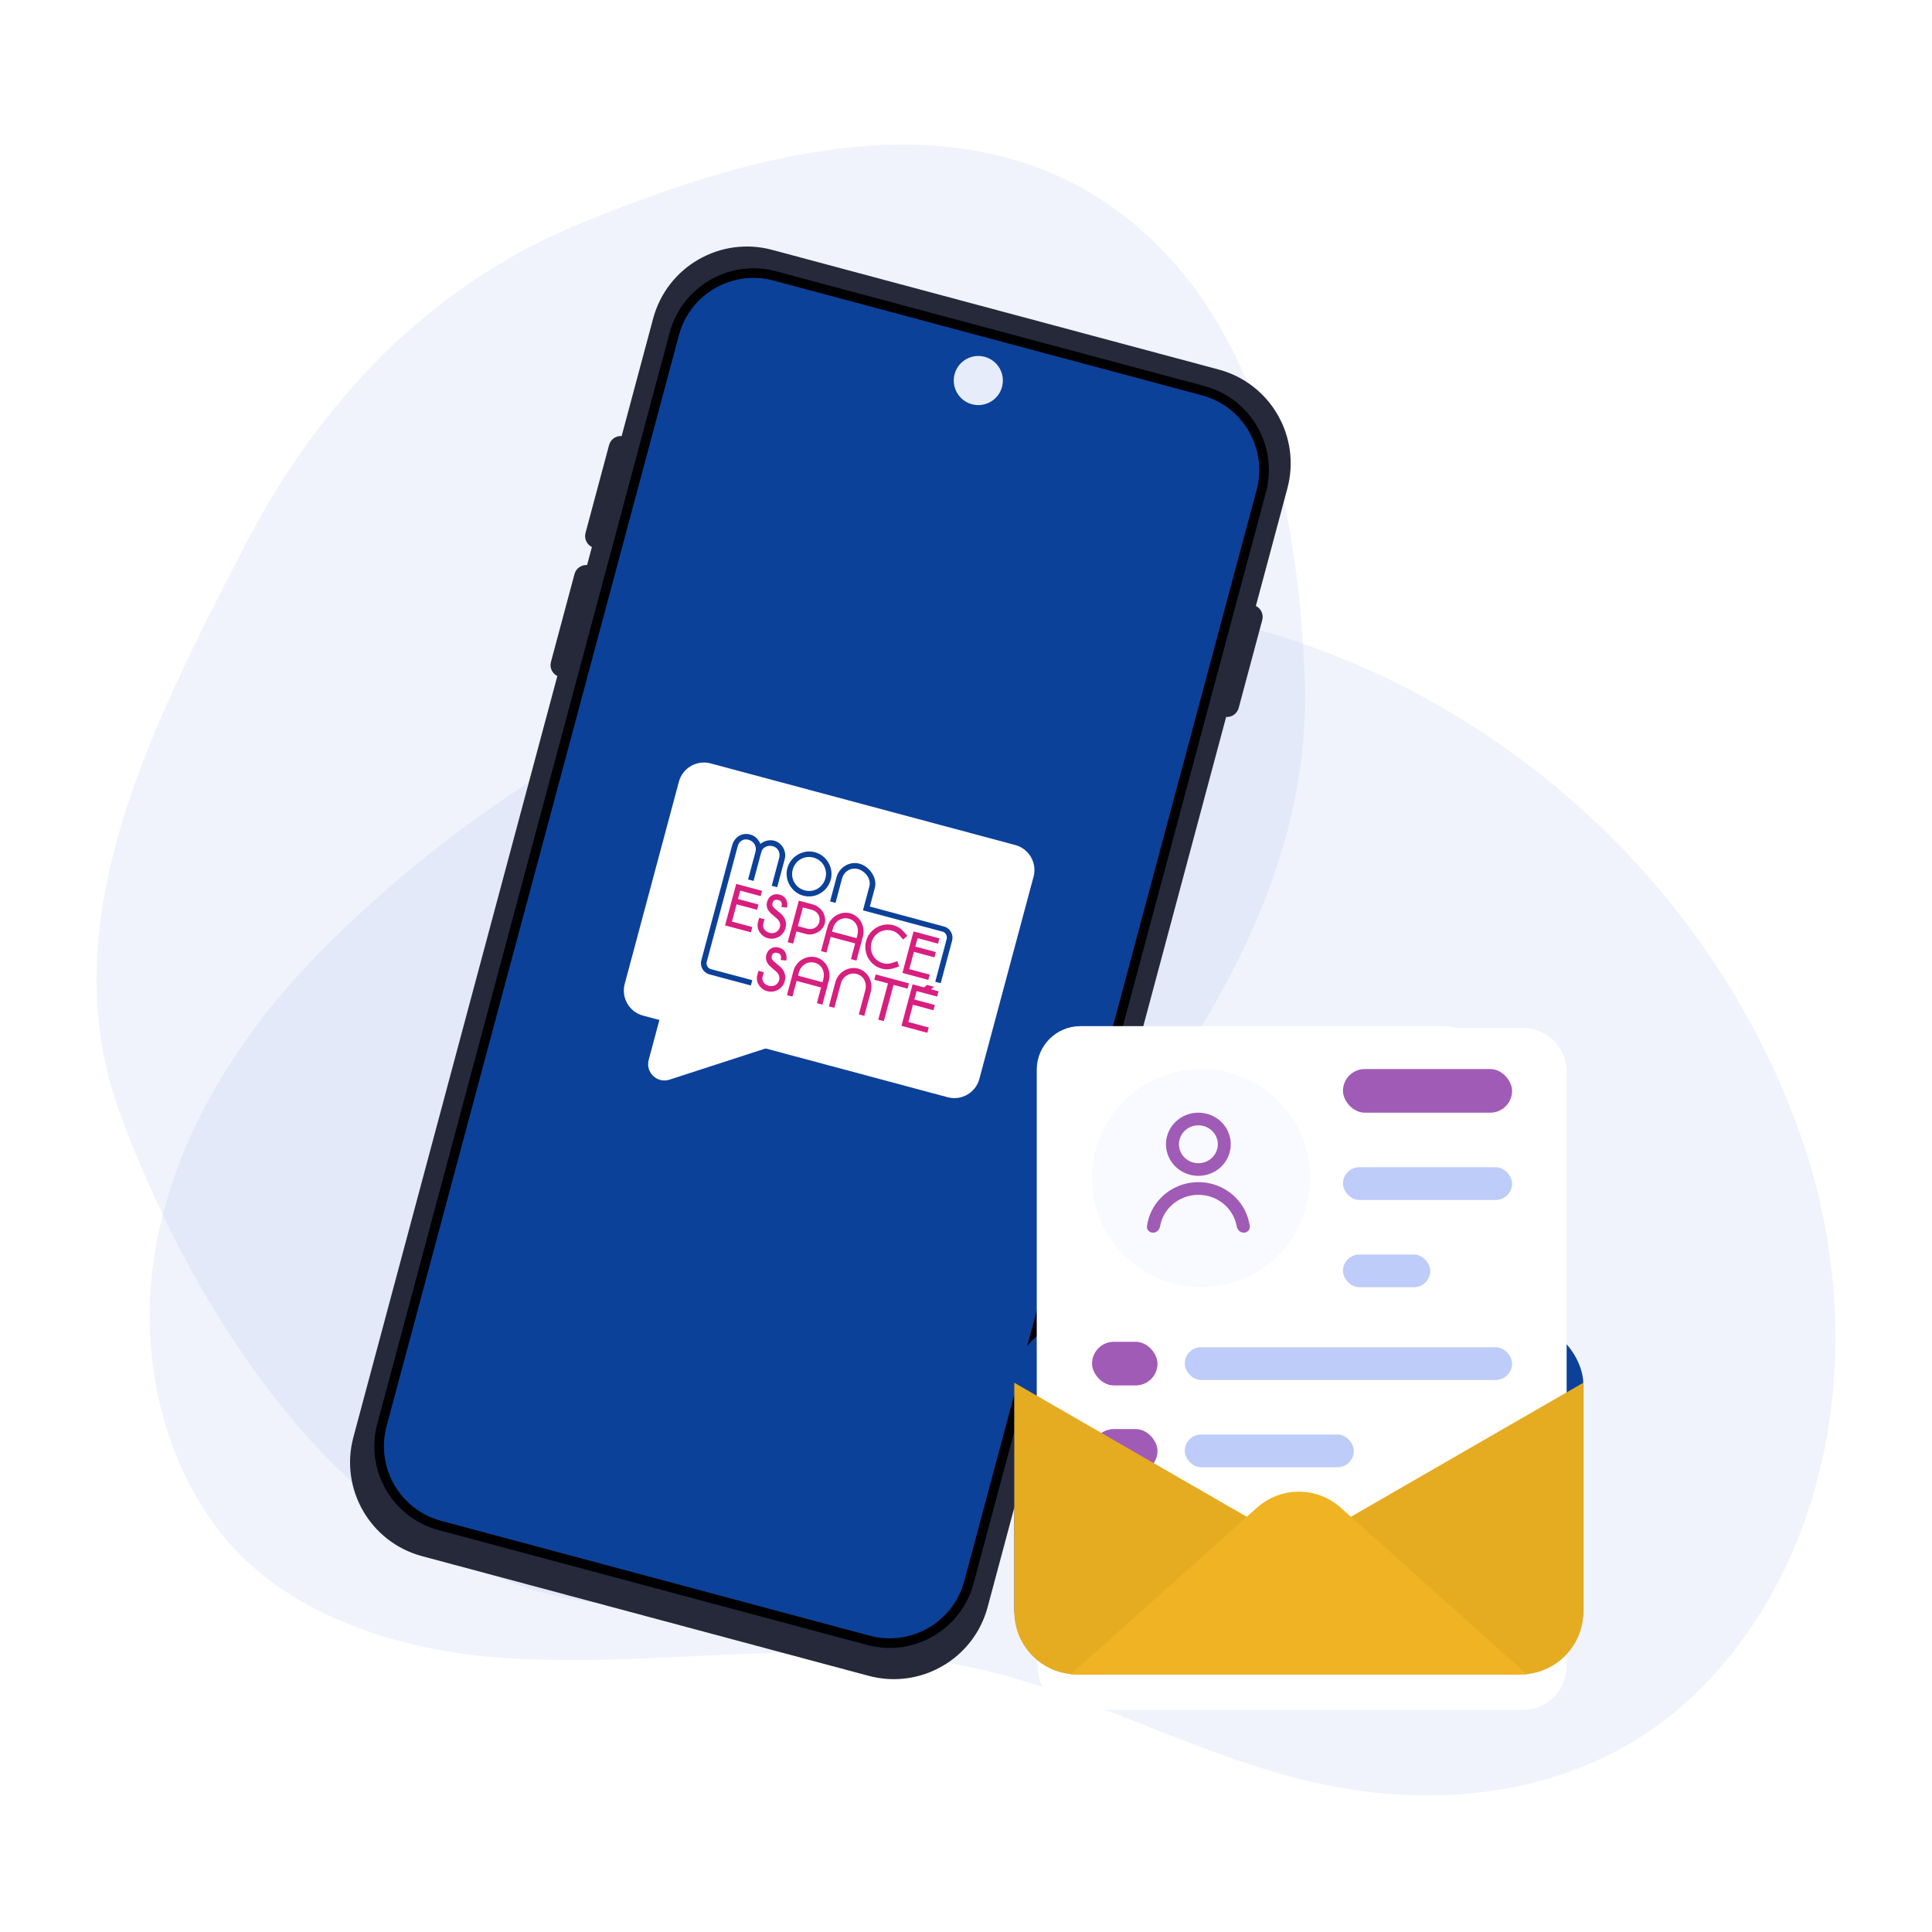 <svg width="160" height="160" viewBox="0 0 160 160" fill="none" xmlns="http://www.w3.org/2000/svg">
<path d="M26.105 79.26C38.147 66.848 54.163 57.26 70.466 52.31C102.491 42.588 137.841 62.116 149.12 94.023C154.425 109.035 152.653 127.053 141.696 138.961C133.589 147.774 121.784 150.077 110.479 147.958C100.945 146.17 92.388 141.274 83.084 138.726C68.86 134.829 55.023 138.417 40.712 137.227C32.867 136.574 23.786 133.689 18.565 127.304C13.607 121.243 11.656 112.822 12.635 105.041C13.869 95.22 19.251 86.324 26.105 79.26Z" fill="#A0B2EC" fill-opacity="0.16"/>
<path fill-rule="evenodd" clip-rule="evenodd" d="M93.838 93.528C82.109 109.769 72.483 133.262 52.491 132.951C31.797 132.63 17.099 111.616 9.945 92.225C4.136 76.481 12.462 60.333 20.178 45.375C26.384 33.346 35.442 23.714 47.953 18.551C61.864 12.81 78.022 8.316 90.752 16.251C103.654 24.293 107.446 40.798 108.054 56.014C108.614 70.05 102.08 82.115 93.838 93.528Z" fill="#A0B2EC" fill-opacity="0.16"/>
<path fill-rule="evenodd" clip-rule="evenodd" d="M63.942 20.692C59.65 19.542 55.239 22.088 54.09 26.38L51.482 36.111C51.012 36.078 50.569 36.381 50.442 36.854L48.49 44.138C48.363 44.611 48.596 45.095 49.019 45.302L48.62 46.794C48.149 46.761 47.706 47.065 47.579 47.537L45.627 54.822C45.501 55.294 45.733 55.779 46.157 55.986L29.266 119.023C28.116 123.315 30.663 127.726 34.954 128.875L71.938 138.785C76.229 139.935 80.64 137.388 81.79 133.097L101.544 59.375C102.013 59.406 102.455 59.103 102.582 58.631L104.534 51.347C104.66 50.875 104.429 50.392 104.006 50.184L106.614 40.453C107.763 36.162 105.217 31.751 100.925 30.602L63.942 20.692Z" fill="#262939"/>
<path d="M55.453 27.552C56.482 23.711 60.43 21.432 64.271 22.461L99.75 31.968C103.591 32.997 105.87 36.945 104.841 40.786L80.631 131.141C79.602 134.981 75.653 137.261 71.812 136.232L36.334 126.725C32.493 125.696 30.213 121.748 31.242 117.907L55.453 27.552Z" fill="#0C419A"/>
<path fill-rule="evenodd" clip-rule="evenodd" d="M99.543 32.74L64.064 23.234C60.65 22.319 57.141 24.345 56.226 27.759L32.015 118.114C31.1 121.528 33.127 125.038 36.541 125.952L72.02 135.459C75.434 136.374 78.943 134.348 79.858 130.933L104.068 40.579C104.983 37.165 102.957 33.655 99.543 32.74ZM64.271 22.461C60.43 21.432 56.482 23.711 55.453 27.552L31.242 117.907C30.213 121.748 32.493 125.696 36.334 126.725L71.812 136.232C75.653 137.261 79.602 134.981 80.631 131.141L104.841 40.786C105.87 36.945 103.591 32.997 99.75 31.968L64.271 22.461Z" fill="black"/>
<path d="M85.594 72.608C85.9 71.464 85.221 70.289 84.078 69.982L58.849 63.222C57.705 62.916 56.53 63.594 56.223 64.738L51.737 81.482C51.43 82.626 52.109 83.801 53.252 84.108L78.482 90.868C79.625 91.174 80.801 90.496 81.107 89.352L85.594 72.608Z" fill="white"/>
<path d="M54.696 84.145L63.996 86.637L55.445 89.413C54.425 89.745 53.445 88.814 53.722 87.778L54.696 84.145Z" fill="white"/>
<g clip-path="url(#clip0_7994_10640)">
<path d="M61.303 73.759L62.993 74.212L63.11 73.775L60.969 73.201L60.048 76.638L62.189 77.212L62.306 76.775L60.616 76.322L60.999 74.892L62.699 75.347L62.816 74.91L61.116 74.455L61.303 73.759Z" fill="#D81E7E"/>
<path d="M65.053 76.861C65.187 76.358 65.004 75.912 64.507 75.534C63.949 75.098 63.921 74.992 63.979 74.775C64.021 74.619 64.135 74.451 64.439 74.532C64.685 74.598 64.766 74.722 64.736 74.988L64.722 75.118L65.183 75.156L65.194 75.03C65.236 74.549 65.006 74.206 64.562 74.087C64.081 73.958 63.653 74.206 63.524 74.691C63.462 74.92 63.49 75.155 63.605 75.353C63.701 75.512 63.809 75.624 64.087 75.854C64.334 76.052 64.439 76.157 64.518 76.281C64.61 76.442 64.632 76.606 64.585 76.782C64.485 77.156 64.117 77.359 63.728 77.254C63.347 77.152 63.125 76.83 63.212 76.504L63.312 76.128L62.871 76.01L62.77 76.385C62.623 76.937 63.002 77.538 63.599 77.698C64.232 77.868 64.883 77.493 65.053 76.861Z" fill="#D81E7E"/>
<path d="M65.957 77.136L66.759 77.351C67.388 77.52 68.139 77.101 68.303 76.489C68.38 76.202 68.318 75.818 68.148 75.532C68.065 75.395 67.955 75.273 67.819 75.166C67.664 75.039 67.513 74.954 67.368 74.915L66.156 74.591L65.235 78.029L65.686 78.15L65.957 77.136ZM66.49 75.149L67.243 75.351C67.71 75.476 67.97 75.911 67.849 76.363C67.733 76.795 67.312 77.031 66.867 76.912L66.075 76.699L66.49 75.149Z" fill="#D81E7E"/>
<path d="M76.994 80.712L75.303 80.259L75.686 78.828L77.385 79.284L77.503 78.846L75.804 78.391L75.99 77.696L77.68 78.149L77.798 77.712L75.656 77.138L74.735 80.575L76.877 81.149L76.994 80.712Z" fill="#D81E7E"/>
<path d="M74.187 79.641C73.704 79.823 73.45 79.855 73.138 79.772C72.55 79.614 72.162 79.116 72.122 78.541C72.121 78.521 72.118 78.502 72.117 78.483C72.117 78.481 72.118 78.48 72.118 78.479C72.114 78.343 72.131 78.203 72.168 78.063C72.205 77.922 72.262 77.793 72.333 77.677C72.334 77.676 72.334 77.675 72.334 77.674C72.344 77.657 72.356 77.641 72.368 77.625C72.69 77.148 73.275 76.91 73.862 77.068C74.174 77.151 74.379 77.306 74.706 77.705L74.789 77.807L75.136 77.505L75.058 77.41C74.681 76.944 74.389 76.731 73.982 76.622C73.98 76.622 73.979 76.621 73.977 76.621C73.51 76.496 73.016 76.565 72.587 76.817C72.159 77.068 71.853 77.466 71.727 77.938C71.726 77.94 71.726 77.943 71.725 77.945C71.725 77.947 71.724 77.949 71.724 77.951C71.597 78.423 71.662 78.92 71.907 79.352C72.153 79.785 72.546 80.092 73.013 80.217C73.015 80.218 73.017 80.218 73.018 80.218C73.425 80.328 73.785 80.288 74.344 80.074L74.459 80.031L74.309 79.596L74.187 79.641Z" fill="#D81E7E"/>
<path d="M70.415 75.636C69.614 75.421 68.752 75.933 68.532 76.753L67.993 78.766L68.444 78.887L68.792 77.588L70.82 78.131L70.472 79.43L70.926 79.552L71.455 77.579C71.684 76.723 71.218 75.851 70.415 75.636ZM68.909 77.152L68.983 76.874C69.143 76.276 69.72 75.928 70.296 76.082C70.876 76.238 71.171 76.816 70.999 77.457L70.936 77.695L68.909 77.152Z" fill="#D81E7E"/>
<path d="M77.103 81.927L77.348 81.721L76.765 81.565L76.53 81.774L75.576 81.519L74.655 84.956L76.797 85.53L76.914 85.092L75.224 84.639L75.607 83.209L77.305 83.664L77.422 83.227L75.724 82.772L75.91 82.076L77.609 82.531L77.726 82.094L77.103 81.927Z" fill="#D81E7E"/>
<path d="M71.068 80.214C70.266 80 69.404 80.511 69.184 81.331L68.645 83.344L69.096 83.465L69.635 81.452C69.796 80.854 70.372 80.506 70.948 80.661C71.528 80.816 71.824 81.394 71.652 82.035L71.123 84.008L71.578 84.13L72.107 82.157C72.336 81.301 71.87 80.429 71.068 80.214Z" fill="#D81E7E"/>
<path d="M72.406 81.137L73.539 81.441L72.735 84.442L73.195 84.565L73.999 81.564L75.158 81.875L75.276 81.438L72.523 80.7L72.406 81.137Z" fill="#D81E7E"/>
<path d="M67.595 79.285C66.794 79.07 65.931 79.582 65.712 80.402L65.172 82.415L65.623 82.535L65.971 81.236L67.999 81.78L67.651 83.079L68.106 83.201L68.635 81.228C68.864 80.371 68.398 79.5 67.595 79.285ZM68.116 81.344L66.088 80.8L66.163 80.523C66.323 79.924 66.899 79.577 67.475 79.731C68.055 79.886 68.351 80.464 68.179 81.106L68.115 81.344L68.116 81.344Z" fill="#D81E7E"/>
<path d="M64.993 81.248C65.127 80.745 64.944 80.299 64.447 79.922C63.889 79.486 63.861 79.379 63.919 79.162C63.961 79.006 64.075 78.838 64.379 78.92C64.625 78.986 64.706 79.109 64.676 79.376L64.662 79.506L65.124 79.544L65.134 79.417C65.176 78.937 64.946 78.593 64.502 78.474C64.021 78.345 63.593 78.594 63.464 79.078C63.402 79.308 63.43 79.542 63.545 79.74C63.641 79.9 63.749 80.012 64.028 80.242C64.274 80.44 64.379 80.544 64.458 80.668C64.55 80.829 64.572 80.993 64.525 81.169C64.425 81.543 64.057 81.746 63.668 81.642C63.287 81.54 63.065 81.217 63.152 80.891L63.253 80.516L62.812 80.398L62.712 80.773C62.564 81.324 62.944 81.925 63.541 82.085C64.172 82.256 64.823 81.88 64.993 81.248Z" fill="#D81E7E"/>
<path d="M66.527 74.178C67.001 74.305 67.5 74.236 67.932 73.982C68.364 73.729 68.672 73.326 68.8 72.848C68.927 72.375 68.859 71.877 68.608 71.444C68.357 71.01 67.956 70.702 67.479 70.574C66.508 70.314 65.466 70.922 65.203 71.903C64.943 72.874 65.549 73.916 66.527 74.178ZM67.364 71.021C68.124 71.224 68.56 71.977 68.357 72.734C68.152 73.498 67.401 73.939 66.646 73.737C65.884 73.532 65.445 72.779 65.648 72.022C65.854 71.258 66.608 70.818 67.364 71.021Z" fill="#0C419A"/>
<path d="M78.848 77.9C78.985 77.391 78.682 76.866 78.173 76.73L72.038 75.075L72.451 73.531C72.681 72.675 71.968 71.737 71.165 71.522C70.364 71.307 69.502 71.819 69.282 72.639L68.743 74.652L69.194 74.773L69.733 72.76C69.893 72.162 70.47 71.814 71.046 71.968C71.626 72.124 72.169 72.768 71.997 73.409L71.465 75.393L78.059 77.154C78.323 77.225 78.469 77.516 78.398 77.779L77.454 81.304L77.904 81.424L78.848 77.9Z" fill="#0C419A"/>
<path d="M58.873 80.26C58.61 80.189 58.461 79.911 58.531 79.647L61.097 70.071C61.209 69.652 61.572 69.434 61.979 69.543C62.433 69.665 62.686 70.092 62.567 70.536L61.952 72.833L62.406 72.954L63.023 70.654C63.098 70.374 63.18 70.255 63.373 70.146C63.563 70.043 63.785 70.018 63.999 70.076C64.42 70.189 64.648 70.61 64.528 71.057L63.912 73.358L64.362 73.479L64.99 71.138C65.161 70.502 64.756 69.795 64.125 69.626C63.815 69.543 63.456 69.592 63.164 69.756C63.089 69.797 63.032 69.836 62.973 69.889C62.952 69.834 62.929 69.783 62.896 69.722L62.893 69.717C62.81 69.581 62.708 69.456 62.599 69.356L62.593 69.351C62.454 69.237 62.29 69.154 62.107 69.105C61.451 68.928 60.815 69.323 60.628 70.021L59.134 75.596L58.081 79.526C57.945 80.035 58.247 80.56 58.756 80.696L62.182 81.614L62.3 81.177L58.873 80.26Z" fill="#0C419A"/>
</g>
<path d="M82.984 32.04C82.693 33.125 81.578 33.768 80.493 33.478C79.409 33.187 78.765 32.072 79.056 30.987C79.346 29.903 80.461 29.259 81.546 29.55C82.631 29.84 83.274 30.955 82.984 32.04Z" fill="#E7ECFA"/>
<rect x="84" y="109.442" width="47.125" height="28.989" rx="5.201" fill="#0C419A"/>
<g filter="url(#filter0_d_7994_10640)">
<path d="M89.473 136.262H125.613C127.609 136.262 129.227 134.644 129.227 132.648V91.421C129.227 90.483 128.862 89.581 128.209 88.907L122.197 82.7C121.516 81.997 120.58 81.601 119.601 81.601H89.473C87.477 81.601 85.859 83.219 85.859 85.215V132.648C85.859 134.644 87.477 136.262 89.473 136.262Z" fill="white"/>
</g>
<g filter="url(#filter1_d_7994_10640)">
<path d="M89.536 138.225H126.128C128.124 138.225 129.742 136.607 129.742 134.611V85.371C129.742 83.375 128.124 81.757 126.128 81.757H89.536C87.54 81.757 85.922 83.375 85.922 85.371V134.611C85.922 136.607 87.54 138.225 89.536 138.225Z" fill="white"/>
</g>
<rect x="111.219" y="88.533" width="14.004" height="3.614" rx="1.807" fill="#A05BB6"/>
<rect x="111.219" y="96.665" width="14.004" height="2.71" rx="1.355" fill="#BDCCF8"/>
<rect x="111.219" y="103.893" width="7.228" height="2.71" rx="1.355" fill="#BDCCF8"/>
<circle cx="99.472" cy="97.568" r="9.035" fill="#F9FAFF"/>
<path d="M96.562 94.763C96.562 93.318 97.763 92.147 99.245 92.147C100.726 92.147 101.927 93.318 101.927 94.763C101.927 96.207 100.726 97.378 99.245 97.378C97.763 97.378 96.562 96.207 96.562 94.763ZM99.245 96.332C100.134 96.332 100.854 95.629 100.854 94.763C100.854 93.896 100.134 93.194 99.245 93.194C98.356 93.194 97.635 93.896 97.635 94.763C97.635 95.629 98.356 96.332 99.245 96.332Z" fill="#A05BB6"/>
<path d="M96.21 99.127C95.536 99.785 95.109 100.639 94.988 101.551C94.95 101.845 95.193 102.086 95.49 102.086C95.786 102.086 96.021 101.844 96.073 101.552C96.185 100.918 96.496 100.328 96.969 99.867C97.572 99.278 98.391 98.948 99.245 98.948C100.098 98.948 100.917 99.278 101.521 99.867C101.994 100.328 102.304 100.918 102.417 101.552C102.468 101.844 102.704 102.086 103 102.086C103.296 102.086 103.54 101.845 103.501 101.551C103.381 100.639 102.954 99.785 102.279 99.127C101.475 98.342 100.383 97.901 99.245 97.901C98.106 97.901 97.015 98.342 96.21 99.127Z" fill="#A05BB6"/>
<rect x="90.438" y="111.121" width="5.421" height="3.614" rx="1.807" fill="#A05BB6"/>
<rect x="90.438" y="118.349" width="5.421" height="3.614" rx="1.807" fill="#A05BB6"/>
<rect x="98.117" y="111.573" width="27.105" height="2.71" rx="1.355" fill="#BDCCF8"/>
<rect x="98.117" y="118.801" width="14.004" height="2.71" rx="1.355" fill="#BDCCF8"/>
<rect x="90.438" y="126.48" width="34.785" height="12.197" rx="1.148" fill="#F9FAFF"/>
<path d="M94.051 134.612H97.483C97.661 134.612 97.822 134.508 97.895 134.347L99.092 131.702C99.253 131.345 99.762 131.349 99.918 131.708L102.277 137.156C102.441 137.535 102.984 137.514 103.118 137.124L103.876 134.917C103.939 134.735 104.111 134.612 104.304 134.612H105.69C105.86 134.612 106.016 134.516 106.093 134.365L108.482 129.655C108.66 129.304 109.169 129.332 109.308 129.7L111.792 136.307C111.933 136.683 112.458 136.701 112.625 136.336L113.294 134.876C113.368 134.715 113.528 134.612 113.705 134.612H115.62C115.79 134.612 115.946 134.516 116.023 134.365L116.984 132.47C117.152 132.14 117.623 132.14 117.79 132.47L118.751 134.365C118.828 134.516 118.984 134.612 119.154 134.612H121.607" stroke="#A05BB6" stroke-width="1.129" stroke-linecap="round"/>
<path d="M125.889 138.67L84 114.513V133.469C84 136.342 86.329 138.67 89.201 138.67H125.889Z" fill="#F0B323"/>
<path d="M125.889 138.67L84 114.513V133.469C84 136.342 86.329 138.67 89.201 138.67H125.889Z" fill="black" fill-opacity="0.05"/>
<path d="M89.236 138.669L131.125 114.512V133.468C131.125 136.341 128.796 138.669 125.924 138.669H89.236Z" fill="#F0B323"/>
<path d="M89.236 138.669L131.125 114.512V133.468C131.125 136.341 128.796 138.669 125.924 138.669H89.236Z" fill="black" fill-opacity="0.05"/>
<path d="M126.473 138.67L111.032 124.86C109.057 123.095 106.072 123.095 104.097 124.86L88.656 138.67H126.473Z" fill="#F0B323"/>
<defs>
<filter id="filter0_d_7994_10640" x="79.102" y="78.222" width="56.883" height="68.178" filterUnits="userSpaceOnUse" color-interpolation-filters="sRGB">
<feFlood flood-opacity="0" result="BackgroundImageFix"/>
<feColorMatrix in="SourceAlpha" type="matrix" values="0 0 0 0 0 0 0 0 0 0 0 0 0 0 0 0 0 0 127 0" result="hardAlpha"/>
<feOffset dy="3.379"/>
<feGaussianBlur stdDeviation="3.379"/>
<feColorMatrix type="matrix" values="0 0 0 0 0.047 0 0 0 0 0.255 0 0 0 0 0.604 0 0 0 0.1 0"/>
<feBlend mode="normal" in2="BackgroundImageFix" result="effect1_dropShadow_7994_10640"/>
<feBlend mode="normal" in="SourceGraphic" in2="effect1_dropShadow_7994_10640" result="shape"/>
</filter>
<filter id="filter1_d_7994_10640" x="79.164" y="78.378" width="57.336" height="69.984" filterUnits="userSpaceOnUse" color-interpolation-filters="sRGB">
<feFlood flood-opacity="0" result="BackgroundImageFix"/>
<feColorMatrix in="SourceAlpha" type="matrix" values="0 0 0 0 0 0 0 0 0 0 0 0 0 0 0 0 0 0 127 0" result="hardAlpha"/>
<feOffset dy="3.379"/>
<feGaussianBlur stdDeviation="3.379"/>
<feColorMatrix type="matrix" values="0 0 0 0 0.047 0 0 0 0 0.255 0 0 0 0 0.604 0 0 0 0.1 0"/>
<feBlend mode="normal" in2="BackgroundImageFix" result="effect1_dropShadow_7994_10640"/>
<feBlend mode="normal" in="SourceGraphic" in2="effect1_dropShadow_7994_10640" result="shape"/>
</filter>
<clipPath id="clip0_7994_10640">
<rect x="59.812" y="66.793" width="22.561" height="15.198" rx="1.081" transform="rotate(15 59.812 66.793)" fill="white"/>
</clipPath>
</defs>
</svg>
